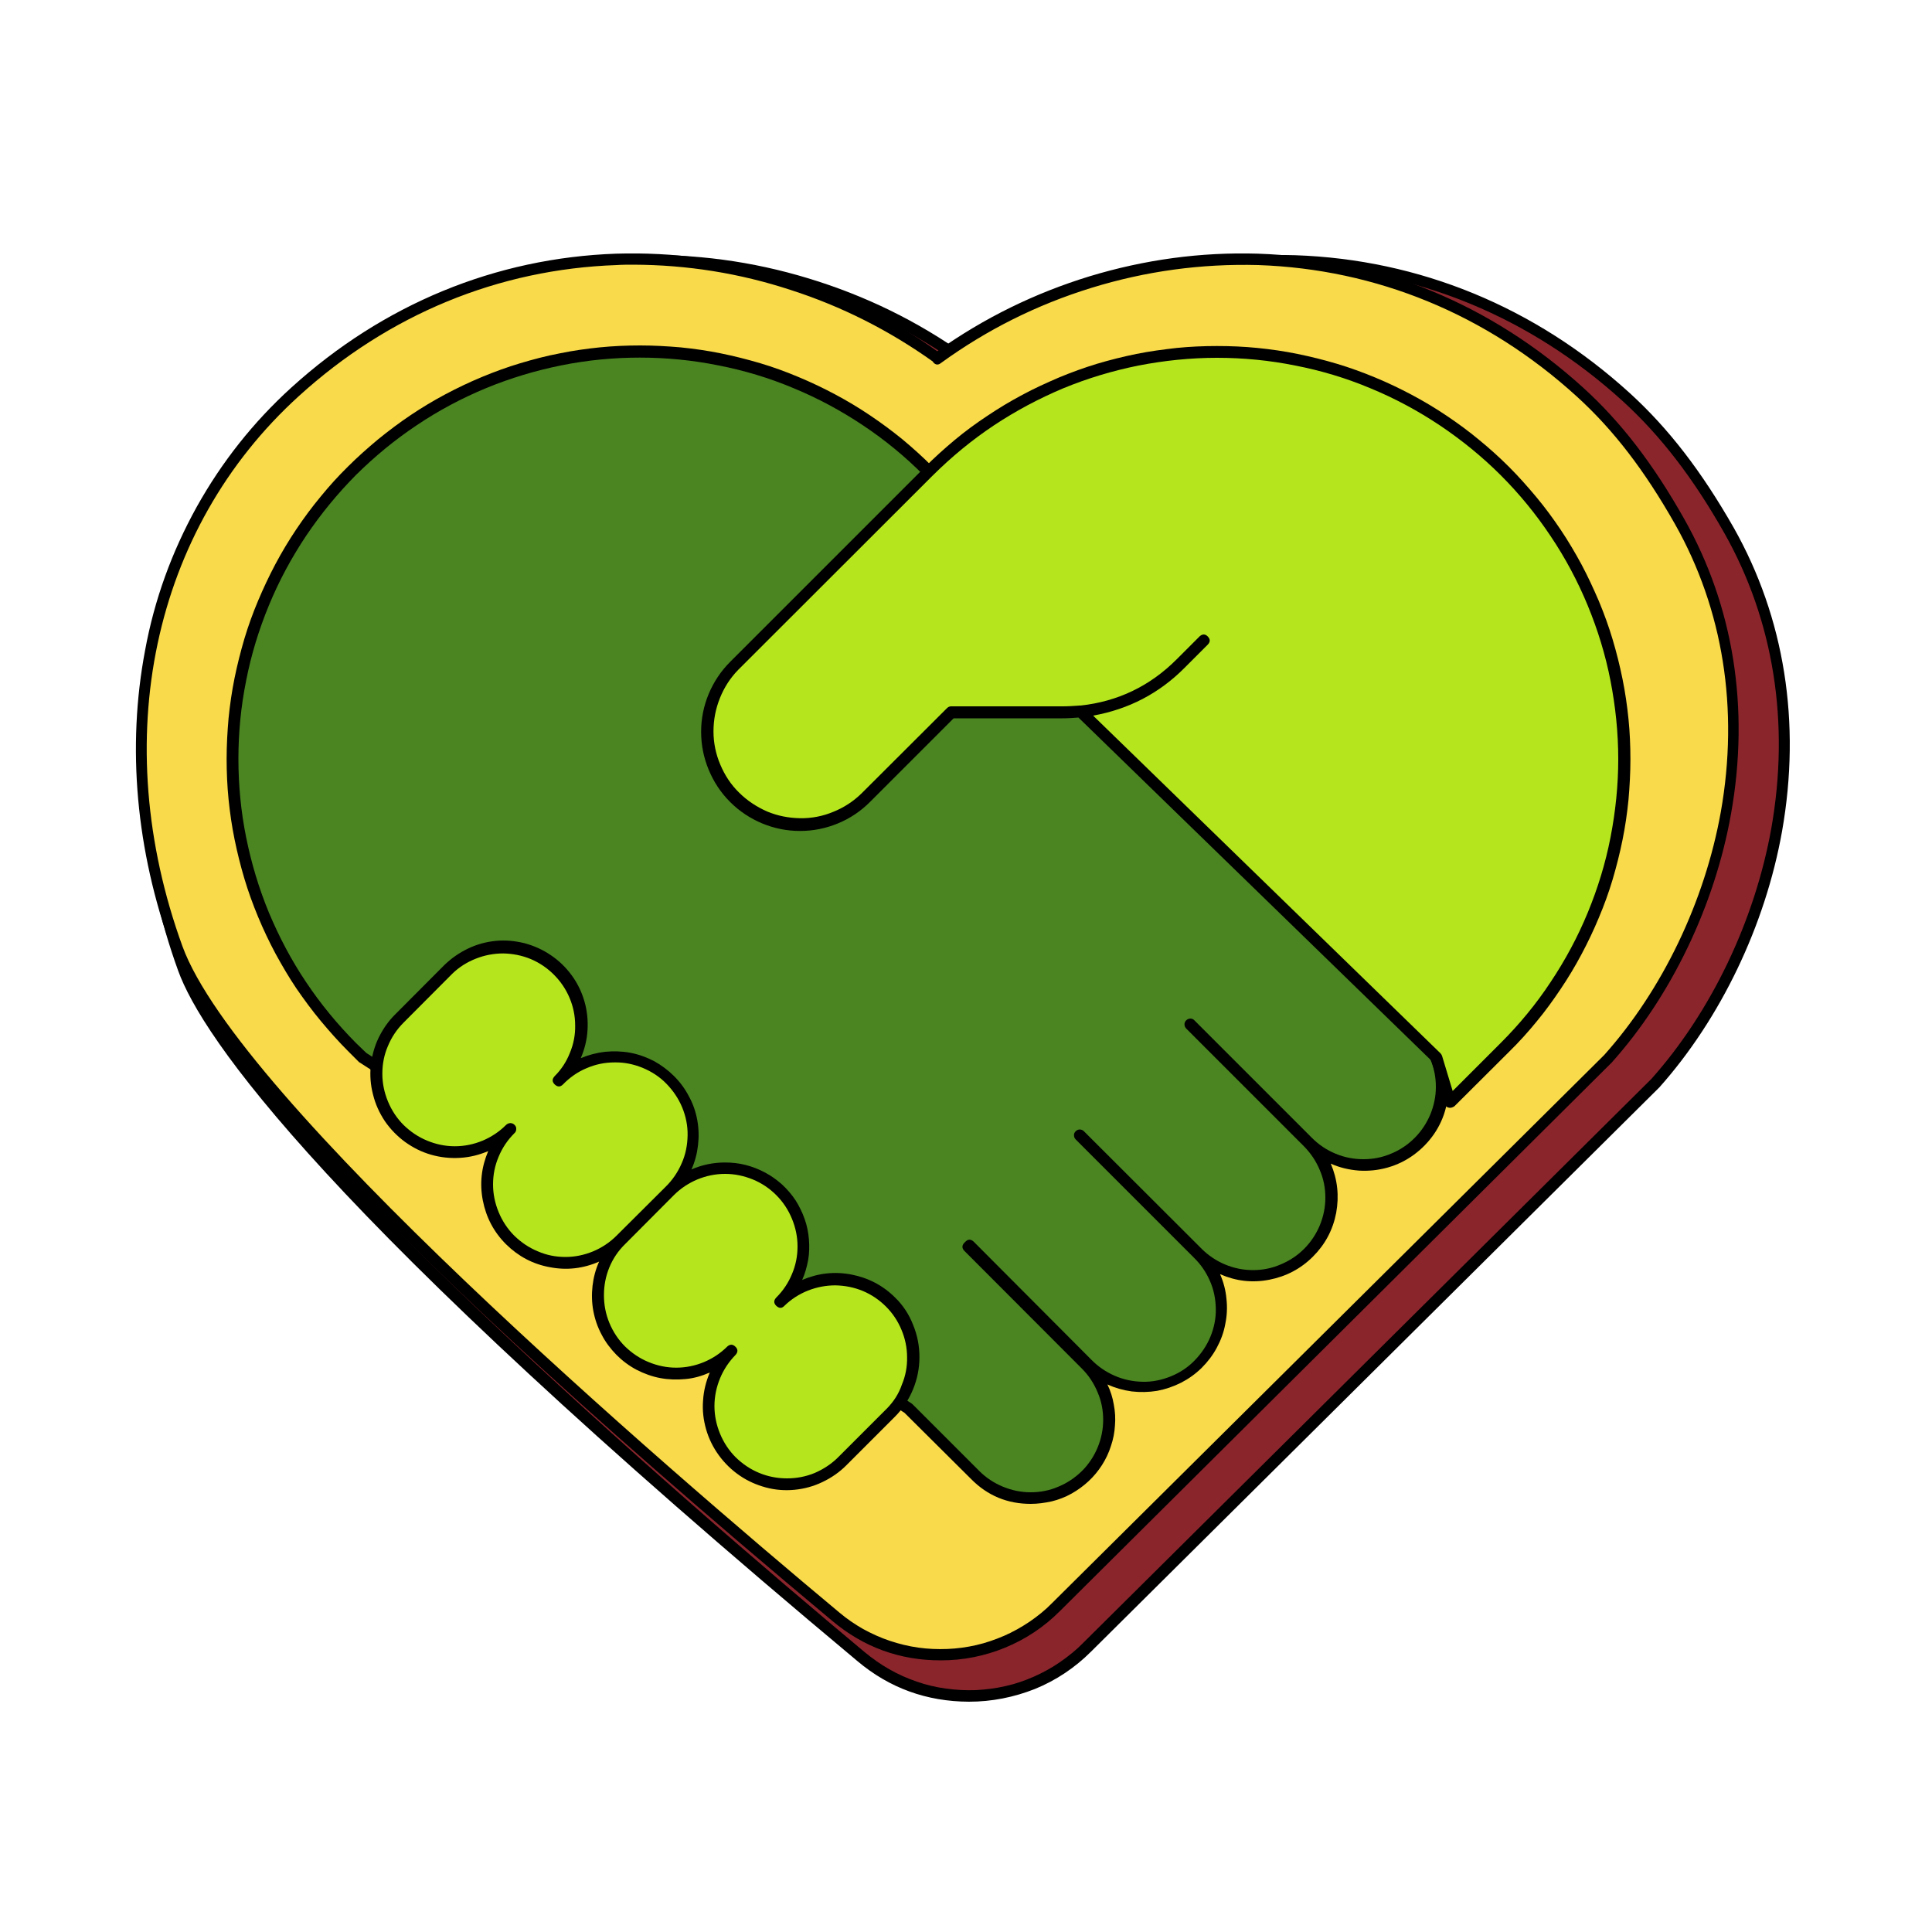 <?xml version="1.0" encoding="utf-8"?>
<!-- Generator: Adobe Illustrator 24.3.0, SVG Export Plug-In . SVG Version: 6.00 Build 0)  -->
<svg version="1.1" id="Layer_1" xmlns="http://www.w3.org/2000/svg" xmlns:xlink="http://www.w3.org/1999/xlink" x="0px" y="0px"
	 viewBox="0 0 100 100" style="enable-background:new 0 0 100 100;" xml:space="preserve">
<style type="text/css">
	.st0{fill:#8A252C;}
	.st1{clip-path:url(#SVGID_2_);}
	.st2{fill:#E397C1;}
	.st3{fill:#435BD8;}
	.st4{clip-path:url(#SVGID_4_);}
	.st5{fill:#F9DA4A;}
	.st6{clip-path:url(#SVGID_6_);}
	.st7{fill:#4B8522;}
	.st8{fill:#B5E61D;}
</style>
<path class="st0" d="M56.29,85.24c-0.38,0.38-0.8,0.72-1.24,1.02c-0.45,0.3-0.92,0.56-1.41,0.78c-0.49,0.22-1,0.39-1.53,0.51
	c-0.53,0.12-1.06,0.2-1.59,0.22c-0.54,0.02-1.07-0.01-1.6-0.08c-0.53-0.08-1.05-0.2-1.56-0.38c-0.51-0.17-1-0.39-1.47-0.65
	c-0.47-0.27-0.91-0.57-1.32-0.92C33.62,76.61,12.41,58.15,9.5,50.13c-3.72-10.26-2.14-21.95,6.29-29.6
	c10.09-9.17,24.12-9.03,34.18-1.8l-0.01,0.02c10.06-7.25,24.11-7.4,34.21,1.78c2.26,2.05,3.93,4.44,5.32,6.91
	c5.62,9.93,2.23,21.85-3.81,28.6L56.29,85.24z"/>
<g>
	<defs>
		<rect id="SVGID_1_" x="6.99" y="12" width="86.67" height="76.76"/>
	</defs>
	<clipPath id="SVGID_2_">
		<use xlink:href="#SVGID_1_"  style="overflow:visible;"/>
	</clipPath>
	<g class="st1">
		<path d="M50.15,88.08c-2.18-0.01-4.11-0.7-5.78-2.11C16.68,62.84,10.45,53.65,9.22,50.24C7.31,44.96,6.81,39.45,7.8,34.3
			c0.5-2.69,1.42-5.23,2.75-7.62c1.33-2.4,3.02-4.51,5.04-6.35c4.89-4.45,10.86-6.91,17.29-7.12c3.06-0.09,6.05,0.31,8.97,1.2
			c2.93,0.89,5.64,2.21,8.12,3.98c2.49-1.77,5.19-3.1,8.11-3.98s5.91-1.29,8.96-1.2c6.43,0.22,12.42,2.68,17.31,7.13
			c2.01,1.83,3.72,4.05,5.39,6.98c2.63,4.66,3.49,10.08,2.5,15.7c-0.87,4.89-3.19,9.71-6.35,13.26l-0.01,0.01l-29.4,29.19
			c-0.84,0.84-1.81,1.49-2.91,1.94C52.48,87.85,51.34,88.08,50.15,88.08z M33.79,13.77c-0.3,0-0.59,0-0.89,0.02
			c-6.29,0.21-12.14,2.63-16.92,6.97C8.18,27.84,5.8,39.06,9.78,50.03c2.95,8.12,25.44,27.52,34.97,35.48
			c0.4,0.33,0.82,0.63,1.28,0.89c0.45,0.26,0.93,0.47,1.42,0.64c0.49,0.17,0.99,0.29,1.51,0.36c0.52,0.07,1.03,0.1,1.55,0.08
			c0.52-0.03,1.03-0.09,1.54-0.21c0.51-0.11,0.99-0.28,1.47-0.49c0.47-0.21,0.93-0.46,1.36-0.76c0.43-0.3,0.83-0.62,1.19-0.99
			l29.4-29.18c3.09-3.46,5.35-8.18,6.21-12.96c0.97-5.47,0.13-10.77-2.43-15.3c-1.63-2.88-3.31-5.05-5.27-6.84
			c-4.79-4.35-10.64-6.76-16.93-6.97c-3.03-0.08-5.99,0.32-8.89,1.21c-2.9,0.89-5.57,2.23-8.03,4.01c-0.14,0.1-0.26,0.09-0.38-0.03
			c-0.02-0.02-0.03-0.04-0.04-0.06c-2.32-1.66-4.84-2.93-7.56-3.81C39.44,14.22,36.65,13.78,33.79,13.77z"/>
	</g>
</g>
<path class="st2" d="M80.18,24.76c-0.5-0.51-1.03-0.98-1.57-1.43c-0.55-0.45-1.12-0.87-1.71-1.27c-0.59-0.4-1.2-0.76-1.82-1.09
	c-0.62-0.33-1.27-0.64-1.92-0.91c-0.66-0.27-1.33-0.51-2.01-0.71c-0.68-0.21-1.37-0.38-2.06-0.52c-0.7-0.14-1.4-0.24-2.11-0.31
	c-0.7-0.07-1.41-0.1-2.12-0.1c-0.71,0-1.42,0.03-2.12,0.1c-0.7,0.07-1.41,0.17-2.1,0.31c-0.7,0.14-1.39,0.31-2.06,0.52
	c-0.68,0.2-1.35,0.44-2.01,0.71c-0.66,0.28-1.3,0.58-1.92,0.91c-0.62,0.33-1.23,0.7-1.83,1.09c-0.59,0.4-1.16,0.82-1.71,1.27
	c-0.55,0.45-1.07,0.93-1.58,1.43l-0.01,0.01l-0.03-0.03c-0.51-0.5-1.03-0.97-1.58-1.42c-0.55-0.45-1.12-0.86-1.71-1.26
	c-0.59-0.39-1.2-0.75-1.82-1.08c-0.62-0.33-1.27-0.63-1.92-0.9c-0.65-0.27-1.32-0.51-1.99-0.71c-0.68-0.2-1.36-0.37-2.06-0.51
	c-0.69-0.14-1.39-0.24-2.1-0.31c-0.7-0.07-1.41-0.1-2.11-0.09c-0.71,0-1.42,0.04-2.12,0.11c-0.7,0.07-1.4,0.17-2.1,0.31
	c-0.69,0.14-1.38,0.31-2.05,0.52c-0.68,0.21-1.34,0.45-2,0.72c-0.65,0.27-1.29,0.57-1.91,0.91c-0.63,0.33-1.23,0.7-1.82,1.09
	c-0.59,0.39-1.16,0.81-1.7,1.27c-0.55,0.45-1.07,0.92-1.57,1.42s-0.97,1.03-1.42,1.57c-0.45,0.55-0.88,1.11-1.27,1.7
	c-0.4,0.59-0.76,1.19-1.09,1.82c-0.33,0.62-0.64,1.26-0.91,1.92c-0.27,0.65-0.51,1.32-0.72,1.99c-0.21,0.68-0.38,1.36-0.52,2.05
	c-0.14,0.7-0.24,1.4-0.31,2.1c-0.07,0.7-0.11,1.41-0.11,2.12c-0.01,0.71,0.03,1.41,0.1,2.11c0.06,0.71,0.17,1.41,0.3,2.1
	c0.14,0.7,0.31,1.38,0.51,2.06c0.2,0.68,0.44,1.34,0.71,2c0.27,0.65,0.57,1.29,0.9,1.92c0.33,0.62,0.69,1.23,1.08,1.83
	c0.39,0.59,0.81,1.16,1.26,1.71c0.45,0.55,0.92,1.07,1.42,1.58l0.57,0.57l0.76,0.49c-0.07,0.77,0.07,1.51,0.41,2.2
	c0.34,0.7,0.84,1.26,1.49,1.68c0.66,0.42,1.37,0.64,2.15,0.66c0.78,0.02,1.5-0.16,2.17-0.55l0.25,0.17
	c-0.26,0.44-0.43,0.91-0.52,1.41c-0.09,0.5-0.08,1,0.01,1.5c0.09,0.49,0.28,0.96,0.54,1.4c0.27,0.43,0.6,0.81,1,1.12
	c0.4,0.31,0.84,0.54,1.33,0.69c0.48,0.15,0.98,0.21,1.49,0.18c0.51-0.04,0.99-0.16,1.45-0.36s0.87-0.49,1.23-0.85l0.53-0.53
	l-0.53,0.53c-0.39,0.39-0.69,0.84-0.9,1.35c-0.21,0.51-0.32,1.04-0.32,1.59c0,0.55,0.1,1.08,0.32,1.6c0.21,0.51,0.51,0.96,0.9,1.35
	s0.84,0.69,1.35,0.91c0.51,0.21,1.04,0.32,1.59,0.32s1.08-0.1,1.59-0.32c0.51-0.21,0.96-0.51,1.35-0.9c-0.43,0.38-0.76,0.83-1,1.35
	c-0.24,0.52-0.37,1.07-0.39,1.64s0.08,1.12,0.3,1.66s0.52,1,0.93,1.4c0.4,0.41,0.87,0.71,1.4,0.93c0.53,0.21,1.08,0.31,1.66,0.29
	s1.12-0.14,1.64-0.38c0.52-0.24,0.97-0.58,1.35-1l2.6-2.6c0.16-0.16,0.31-0.34,0.44-0.53l0.48,0.31L52,78.21
	c0.39,0.39,0.84,0.69,1.35,0.9c0.51,0.21,1.04,0.32,1.59,0.32c0.55,0,1.08-0.1,1.59-0.32c0.51-0.21,0.96-0.51,1.35-0.9
	s0.69-0.84,0.9-1.35c0.21-0.51,0.32-1.04,0.32-1.59c0-0.55-0.1-1.08-0.32-1.59c-0.21-0.51-0.51-0.96-0.9-1.35l-6.27-6.27L51.68,66
	l6.27,6.27c0.39,0.39,0.84,0.69,1.35,0.91c0.51,0.21,1.04,0.32,1.59,0.32c0.55,0,1.08-0.11,1.59-0.32c0.51-0.21,0.96-0.52,1.35-0.91
	s0.69-0.84,0.9-1.35c0.21-0.51,0.32-1.05,0.32-1.6s-0.1-1.08-0.32-1.59c-0.21-0.51-0.51-0.96-0.9-1.35l-6.27-6.27l6.27,6.27
	c0.4,0.36,0.84,0.63,1.35,0.82c0.5,0.18,1.02,0.27,1.55,0.26c0.53-0.02,1.05-0.13,1.54-0.34c0.49-0.21,0.93-0.51,1.3-0.89
	c0.38-0.38,0.67-0.81,0.88-1.31c0.21-0.49,0.32-1,0.33-1.54c0.02-0.54-0.07-1.05-0.26-1.55c-0.19-0.5-0.46-0.95-0.82-1.34
	c0.32,0.32,0.68,0.58,1.08,0.78c0.4,0.2,0.83,0.33,1.27,0.4c0.45,0.06,0.89,0.06,1.33-0.03c0.44-0.08,0.86-0.23,1.26-0.44
	c0.4-0.21,0.74-0.49,1.05-0.82s0.55-0.7,0.74-1.11c0.19-0.41,0.3-0.84,0.35-1.29c0.05-0.44,0.02-0.89-0.07-1.33l0.52,1.7l2.92-2.92
	c0.51-0.51,0.98-1.03,1.43-1.58c0.45-0.55,0.87-1.12,1.27-1.71c0.4-0.59,0.76-1.2,1.09-1.82c0.34-0.63,0.64-1.27,0.91-1.93
	s0.51-1.32,0.72-2c0.2-0.68,0.38-1.37,0.52-2.07c0.14-0.69,0.24-1.4,0.31-2.1c0.07-0.71,0.1-1.42,0.1-2.12s-0.03-1.42-0.1-2.12
	c-0.07-0.71-0.17-1.41-0.31-2.1c-0.14-0.7-0.31-1.39-0.52-2.07c-0.2-0.68-0.44-1.34-0.71-2c-0.27-0.66-0.58-1.3-0.91-1.93
	c-0.33-0.62-0.7-1.23-1.09-1.82c-0.4-0.59-0.82-1.16-1.27-1.71C81.16,25.78,80.68,25.26,80.18,24.76z"/>
<path d="M54.94,79.74c-1.23,0-2.29-0.44-3.17-1.31l-3.54-3.53L19.2,56.24c-0.02-0.01-0.03-0.03-0.05-0.04l-0.57-0.57
	c-0.51-0.51-0.99-1.04-1.45-1.6c-0.45-0.56-0.89-1.14-1.28-1.73c-0.4-0.6-0.77-1.21-1.11-1.85c-0.34-0.64-0.65-1.29-0.92-1.95
	c-0.28-0.67-0.52-1.34-0.72-2.03c-0.21-0.69-0.39-1.39-0.53-2.09c-0.14-0.71-0.24-1.42-0.32-2.14c-0.07-0.72-0.1-1.44-0.1-2.16
	c0-0.72,0.04-1.44,0.1-2.16c0.07-0.72,0.18-1.43,0.32-2.14c0.14-0.71,0.31-1.41,0.53-2.09c0.21-0.69,0.45-1.37,0.72-2.04
	c0.28-0.66,0.58-1.31,0.92-1.95c0.34-0.64,0.71-1.26,1.11-1.85c0.4-0.6,0.83-1.18,1.28-1.73c0.46-0.56,0.94-1.09,1.45-1.6
	c0.51-0.51,1.04-0.99,1.6-1.45c0.56-0.46,1.14-0.89,1.73-1.29c0.6-0.4,1.21-0.77,1.85-1.11c0.64-0.34,1.29-0.65,1.95-0.92
	c0.67-0.28,1.34-0.52,2.03-0.73c0.69-0.21,1.39-0.39,2.09-0.53c0.71-0.14,1.42-0.24,2.14-0.32c0.72-0.07,1.44-0.1,2.16-0.1
	c0.72,0,1.44,0.04,2.16,0.1c0.72,0.07,1.43,0.18,2.14,0.32c0.71,0.14,1.41,0.32,2.09,0.53c0.69,0.21,1.37,0.45,2.04,0.73
	c0.66,0.27,1.31,0.58,1.95,0.92c0.64,0.34,1.26,0.71,1.85,1.11c0.6,0.4,1.18,0.83,1.73,1.29c0.56,0.45,1.09,0.94,1.6,1.45l0.05,0.06
	c0.02,0.01,0.03,0.02,0.04,0.04l9.11,12.8l16.95,16.95c0.37,0.37,0.67,0.79,0.89,1.26c0.22,0.47,0.36,0.97,0.41,1.49
	c0.05,0.52,0.01,1.04-0.12,1.54c-0.13,0.51-0.34,0.97-0.64,1.41c-0.3,0.43-0.65,0.8-1.08,1.11c-0.42,0.31-0.89,0.53-1.39,0.68
	c-0.51,0.15-1.02,0.2-1.54,0.17c-0.52-0.03-1.02-0.16-1.5-0.36c0.18,0.41,0.29,0.84,0.34,1.29c0.05,0.45,0.03,0.89-0.06,1.33
	c-0.08,0.44-0.23,0.86-0.44,1.26c-0.21,0.4-0.47,0.75-0.79,1.07c-0.32,0.32-0.68,0.58-1.07,0.79c-0.4,0.21-0.81,0.35-1.26,0.44
	c-0.44,0.08-0.89,0.1-1.33,0.05c-0.44-0.05-0.88-0.17-1.29-0.34c0.18,0.42,0.3,0.85,0.34,1.3c0.05,0.45,0.03,0.9-0.06,1.34
	c-0.08,0.45-0.24,0.87-0.45,1.27c-0.22,0.4-0.48,0.76-0.81,1.07c-0.32,0.32-0.69,0.58-1.09,0.79c-0.4,0.21-0.83,0.35-1.28,0.43
	c-0.45,0.07-0.9,0.08-1.35,0.03c-0.45-0.06-0.88-0.19-1.29-0.38c0.16,0.34,0.27,0.69,0.34,1.06c0.07,0.37,0.09,0.74,0.07,1.12
	c-0.03,0.38-0.1,0.74-0.21,1.1c-0.12,0.36-0.28,0.69-0.48,1.01c-0.2,0.32-0.44,0.6-0.72,0.86c-0.28,0.26-0.58,0.48-0.91,0.66
	c-0.33,0.18-0.68,0.32-1.04,0.41C55.69,79.69,55.32,79.74,54.94,79.74L54.94,79.74z M19.57,55.73L48.6,74.39
	c0.02,0.01,0.03,0.03,0.05,0.04l3.56,3.56c0.36,0.36,0.78,0.64,1.25,0.84c0.47,0.19,0.96,0.29,1.47,0.29c0.52,0,1.01-0.1,1.48-0.29
	c0.47-0.2,0.89-0.48,1.25-0.84c0.36-0.36,0.64-0.78,0.84-1.25c0.19-0.47,0.29-0.97,0.29-1.48c0-0.51-0.1-1-0.29-1.47
	c-0.2-0.47-0.47-0.89-0.84-1.26l-6.26-6.26c-0.15-0.15-0.15-0.3,0-0.44l0.05-0.05c0.15-0.15,0.29-0.15,0.44,0l6.26,6.27
	c0.36,0.37,0.78,0.66,1.25,0.86c0.47,0.2,0.97,0.31,1.49,0.31c0.52,0.01,1.02-0.09,1.49-0.29c0.48-0.2,0.9-0.48,1.27-0.84
	c0.37-0.36,0.65-0.79,0.84-1.27c0.2-0.48,0.29-0.98,0.29-1.49c-0.01-0.52-0.11-1.02-0.31-1.49s-0.49-0.89-0.86-1.25l-6.27-6.27
	c-0.07-0.06-0.1-0.13-0.1-0.22c-0.01-0.09,0.03-0.17,0.09-0.23s0.14-0.09,0.23-0.09c0.09,0,0.17,0.04,0.22,0.1l6.27,6.26
	c0.36,0.36,0.78,0.64,1.25,0.83c0.47,0.2,0.97,0.3,1.48,0.3s1.01-0.1,1.47-0.3c0.47-0.19,0.89-0.47,1.26-0.83
	c0.36-0.36,0.64-0.78,0.83-1.25c0.2-0.47,0.3-0.97,0.3-1.48s-0.1-1.01-0.3-1.47c-0.19-0.47-0.47-0.89-0.83-1.26l-6.27-6.27
	c-0.06-0.06-0.1-0.14-0.1-0.22c0-0.09,0.03-0.17,0.09-0.23s0.14-0.09,0.23-0.09c0.09,0,0.16,0.04,0.22,0.1l6.27,6.27
	c0.36,0.36,0.78,0.64,1.25,0.83c0.47,0.2,0.97,0.29,1.48,0.29c0.51,0,1-0.1,1.47-0.29c0.47-0.2,0.89-0.47,1.25-0.84
	c0.36-0.36,0.64-0.78,0.83-1.25c0.2-0.47,0.3-0.96,0.3-1.47c0-0.51-0.1-1.01-0.29-1.47c-0.2-0.47-0.47-0.89-0.84-1.25L58.43,37.82
	c-0.01-0.02-0.02-0.03-0.03-0.04l-9.12-12.8l-0.03-0.03c-0.49-0.49-1.02-0.96-1.56-1.41c-0.54-0.45-1.1-0.86-1.68-1.25
	c-0.58-0.39-1.18-0.75-1.8-1.08c-0.62-0.33-1.25-0.63-1.9-0.9c-0.65-0.27-1.31-0.51-1.98-0.71c-0.67-0.2-1.34-0.38-2.03-0.51
	c-0.69-0.14-1.38-0.24-2.08-0.31c-0.69-0.07-1.39-0.1-2.09-0.1c-0.7,0-1.4,0.04-2.09,0.1c-0.7,0.07-1.39,0.17-2.07,0.31
	c-0.69,0.14-1.37,0.31-2.04,0.51c-0.67,0.2-1.33,0.44-1.97,0.7c-0.65,0.27-1.28,0.57-1.9,0.9c-0.62,0.33-1.22,0.69-1.8,1.08
	c-0.58,0.39-1.14,0.8-1.68,1.25c-0.54,0.44-1.06,0.91-1.56,1.41c-0.49,0.49-0.96,1.01-1.41,1.55c-0.44,0.54-0.86,1.1-1.25,1.69
	c-0.39,0.58-0.75,1.18-1.08,1.8c-0.33,0.62-0.63,1.25-0.9,1.9c-0.27,0.65-0.51,1.31-0.71,1.97c-0.2,0.67-0.38,1.35-0.51,2.04
	s-0.24,1.38-0.31,2.07c-0.07,0.7-0.1,1.4-0.1,2.1c0,0.7,0.04,1.4,0.1,2.09c0.07,0.7,0.17,1.39,0.31,2.07s0.31,1.36,0.51,2.04
	c0.2,0.67,0.44,1.33,0.71,1.97c0.27,0.65,0.56,1.28,0.9,1.9c0.33,0.62,0.69,1.22,1.08,1.8c0.39,0.58,0.8,1.14,1.25,1.68
	c0.44,0.54,0.91,1.06,1.41,1.56L19.57,55.73z"/>
<path class="st3" d="M64.15,33.77L62.92,35c-0.83,0.83-1.8,1.48-2.89,1.93c-1.09,0.45-2.22,0.68-3.4,0.68h-5.93l-4.54,4.54
	c-0.46,0.46-1,0.82-1.61,1.07c-0.61,0.26-1.24,0.38-1.9,0.38c-0.66,0-1.29-0.12-1.9-0.38c-0.61-0.25-1.15-0.61-1.61-1.07
	c-0.46-0.46-0.82-1-1.07-1.61c-0.26-0.61-0.38-1.24-0.38-1.9s0.12-1.29,0.38-1.9c0.25-0.6,0.61-1.14,1.07-1.61l10.36-10.36
	c0.51-0.51,1.03-0.98,1.58-1.43c0.55-0.45,1.12-0.87,1.71-1.27c0.59-0.4,1.2-0.76,1.83-1.09c0.62-0.33,1.27-0.64,1.92-0.91
	c0.66-0.27,1.32-0.51,2.01-0.71c0.68-0.21,1.36-0.38,2.06-0.52c0.7-0.14,1.4-0.24,2.1-0.31c0.71-0.07,1.42-0.1,2.12-0.1
	c0.71,0,1.42,0.03,2.12,0.1c0.71,0.07,1.41,0.17,2.11,0.31c0.69,0.14,1.38,0.31,2.06,0.52c0.68,0.2,1.35,0.44,2.01,0.71
	c0.66,0.28,1.3,0.58,1.92,0.91c0.62,0.33,1.23,0.7,1.82,1.09c0.59,0.4,1.16,0.82,1.71,1.27c0.55,0.45,1.07,0.93,1.57,1.43
	c0.51,0.5,0.98,1.03,1.43,1.58c0.45,0.55,0.87,1.11,1.27,1.71c0.4,0.59,0.76,1.2,1.09,1.82c0.34,0.62,0.64,1.27,0.91,1.93
	c0.27,0.66,0.51,1.32,0.72,2c0.2,0.68,0.38,1.37,0.52,2.07c0.14,0.69,0.24,1.4,0.31,2.1c0.07,0.7,0.1,1.41,0.1,2.12
	c0,0.71-0.04,1.42-0.1,2.12c-0.07,0.71-0.17,1.41-0.31,2.1s-0.31,1.39-0.52,2.06c-0.21,0.68-0.45,1.35-0.72,2.01
	c-0.27,0.66-0.57,1.3-0.91,1.93c-0.33,0.62-0.7,1.23-1.09,1.82c-0.4,0.59-0.82,1.16-1.27,1.71c-0.45,0.55-0.93,1.07-1.43,1.58
	l-2.92,2.92l-0.71-2.36L57.59,37.55 M47.51,68.98c-0.39-0.39-0.84-0.69-1.35-0.9c-0.51-0.21-1.04-0.32-1.59-0.32
	c-0.56,0-1.09,0.11-1.6,0.32c-0.51,0.21-0.96,0.51-1.35,0.9c0.38-0.39,0.67-0.84,0.88-1.35c0.2-0.51,0.3-1.04,0.3-1.58
	c-0.01-0.55-0.11-1.07-0.32-1.58c-0.21-0.5-0.51-0.95-0.9-1.33c-0.39-0.39-0.83-0.69-1.34-0.9c-0.51-0.21-1.03-0.32-1.58-0.32
	c-0.55-0.01-1.07,0.09-1.58,0.3c-0.51,0.2-0.96,0.49-1.35,0.88l-2.59,2.59c-0.39,0.39-0.69,0.84-0.91,1.35
	c-0.21,0.51-0.32,1.05-0.32,1.6c0,0.55,0.11,1.08,0.32,1.59c0.21,0.51,0.51,0.96,0.9,1.35c0.39,0.39,0.84,0.69,1.35,0.9
	c0.51,0.21,1.04,0.32,1.59,0.32c0.55,0,1.08-0.1,1.59-0.32c0.51-0.21,0.96-0.51,1.35-0.9c-0.41,0.39-0.73,0.84-0.96,1.35
	c-0.22,0.52-0.34,1.06-0.35,1.62c-0.01,0.56,0.09,1.1,0.31,1.63c0.21,0.52,0.52,0.98,0.91,1.38c0.4,0.4,0.86,0.7,1.39,0.92
	c0.52,0.21,1.06,0.31,1.63,0.3c0.56-0.01,1.1-0.12,1.61-0.35c0.52-0.22,0.97-0.55,1.35-0.95l2.6-2.6c0.39-0.39,0.69-0.84,0.9-1.35
	c0.21-0.51,0.32-1.04,0.32-1.59c0-0.56-0.1-1.09-0.32-1.6C48.2,69.82,47.9,69.38,47.51,68.98z M35.72,63.09
	c0.39-0.39,0.69-0.84,0.91-1.35c0.21-0.51,0.32-1.04,0.32-1.59c0-0.55-0.1-1.08-0.32-1.6c-0.21-0.51-0.52-0.96-0.91-1.35
	s-0.84-0.69-1.35-0.91c-0.52-0.21-1.05-0.32-1.6-0.32c-0.55,0-1.08,0.11-1.59,0.32c-0.51,0.21-0.96,0.52-1.35,0.91
	c0.39-0.39,0.69-0.84,0.91-1.35c0.21-0.51,0.31-1.04,0.31-1.59c0-0.55-0.1-1.08-0.31-1.59c-0.21-0.51-0.52-0.96-0.91-1.35
	s-0.84-0.69-1.35-0.9c-0.51-0.21-1.04-0.32-1.59-0.32c-0.55,0-1.08,0.1-1.59,0.32c-0.51,0.21-0.96,0.51-1.35,0.9l-2.59,2.6
	c-0.38,0.39-0.67,0.84-0.88,1.35c-0.2,0.51-0.3,1.04-0.3,1.58c0.01,0.55,0.11,1.07,0.32,1.57c0.21,0.51,0.51,0.95,0.9,1.34
	c0.39,0.39,0.83,0.69,1.34,0.9c0.51,0.21,1.03,0.32,1.58,0.33c0.55,0,1.07-0.1,1.58-0.3c0.51-0.2,0.96-0.49,1.35-0.88
	c-0.38,0.4-0.67,0.84-0.88,1.35c-0.2,0.51-0.3,1.04-0.3,1.58c0,0.55,0.11,1.07,0.32,1.57c0.21,0.51,0.51,0.95,0.9,1.34
	c0.39,0.39,0.83,0.69,1.34,0.9c0.51,0.21,1.03,0.32,1.58,0.32c0.55,0.01,1.07-0.09,1.58-0.3c0.51-0.2,0.96-0.49,1.35-0.88
	L35.72,63.09z"/>
<path d="M47.73,68.77c-0.32-0.32-0.67-0.58-1.07-0.8c-0.4-0.21-0.82-0.35-1.26-0.44c-0.44-0.08-0.89-0.1-1.33-0.05
	c-0.45,0.05-0.88,0.16-1.29,0.34c0.15-0.34,0.26-0.7,0.31-1.06c0.06-0.36,0.08-0.73,0.04-1.1c-0.03-0.37-0.1-0.73-0.23-1.08
	c-0.12-0.35-0.28-0.68-0.48-0.99c-0.2-0.31-0.44-0.59-0.72-0.84c-0.27-0.25-0.57-0.46-0.9-0.64c-0.33-0.18-0.67-0.31-1.03-0.4
	c-0.36-0.09-0.72-0.14-1.1-0.14c-0.62,0-1.22,0.12-1.79,0.38c0.18-0.41,0.3-0.84,0.35-1.29c0.05-0.45,0.04-0.9-0.04-1.34
	c-0.08-0.44-0.23-0.86-0.44-1.26c-0.21-0.4-0.47-0.76-0.79-1.08c-0.32-0.32-0.67-0.58-1.07-0.8c-0.4-0.21-0.82-0.35-1.26-0.44
	c-0.44-0.08-0.89-0.1-1.33-0.05c-0.45,0.05-0.88,0.16-1.29,0.34c0.21-0.48,0.33-0.98,0.36-1.5c0.03-0.52-0.03-1.03-0.17-1.53
	c-0.15-0.5-0.37-0.96-0.68-1.39s-0.68-0.78-1.1-1.07c-0.43-0.29-0.9-0.51-1.41-0.64c-0.51-0.13-1.02-0.17-1.54-0.12
	c-0.52,0.05-1.02,0.18-1.49,0.41c-0.47,0.22-0.89,0.52-1.26,0.89l-2.59,2.6c-0.38,0.36-0.67,0.79-0.9,1.26
	c-0.22,0.47-0.36,0.97-0.41,1.49c-0.05,0.52-0.02,1.04,0.11,1.54c0.13,0.51,0.34,0.98,0.64,1.41c0.3,0.43,0.66,0.8,1.08,1.11
	c0.43,0.31,0.89,0.53,1.39,0.68c0.51,0.15,1.02,0.2,1.54,0.16c0.52-0.04,1.02-0.16,1.5-0.37c-0.18,0.42-0.29,0.84-0.34,1.29
	c-0.05,0.45-0.03,0.89,0.05,1.33c0.08,0.44,0.23,0.86,0.44,1.26c0.21,0.4,0.47,0.76,0.8,1.07c0.32,0.32,0.68,0.58,1.07,0.79
	c0.4,0.21,0.82,0.35,1.26,0.44c0.44,0.08,0.89,0.1,1.34,0.05c0.45-0.05,0.88-0.17,1.29-0.35c-0.18,0.41-0.3,0.84-0.35,1.29
	c-0.05,0.44-0.04,0.89,0.05,1.33c0.08,0.44,0.23,0.86,0.44,1.26c0.21,0.4,0.47,0.76,0.79,1.08c0.32,0.32,0.68,0.58,1.07,0.8
	c0.4,0.21,0.82,0.36,1.26,0.44c0.44,0.08,0.89,0.1,1.34,0.05c0.45-0.05,0.88-0.17,1.29-0.35c-0.21,0.48-0.33,0.98-0.36,1.5
	c-0.03,0.52,0.03,1.03,0.17,1.53c0.15,0.5,0.38,0.96,0.68,1.38c0.31,0.42,0.68,0.78,1.1,1.07c0.43,0.3,0.9,0.51,1.41,0.64
	C41.36,79,41.88,79.04,42.4,79c0.52-0.05,1.01-0.18,1.48-0.41c0.47-0.22,0.89-0.52,1.26-0.89l2.59-2.59
	c0.42-0.42,0.74-0.91,0.97-1.46c0.23-0.55,0.34-1.12,0.34-1.71c0-0.6-0.11-1.17-0.34-1.72C48.48,69.67,48.15,69.18,47.73,68.77z
	 M27.45,65.46c-0.36-0.36-0.64-0.78-0.83-1.25c-0.19-0.47-0.29-0.97-0.29-1.48c0-0.51,0.1-1.01,0.29-1.47
	c0.2-0.47,0.47-0.89,0.83-1.26c0.07-0.06,0.1-0.13,0.11-0.22c0-0.09-0.03-0.17-0.09-0.23s-0.14-0.09-0.23-0.09
	c-0.09,0-0.17,0.04-0.22,0.1c-0.36,0.36-0.78,0.64-1.25,0.84c-0.47,0.19-0.96,0.29-1.48,0.29c-0.51,0-1-0.1-1.47-0.29
	c-0.47-0.2-0.89-0.47-1.25-0.84c-0.36-0.36-0.64-0.78-0.84-1.25c-0.19-0.47-0.29-0.96-0.29-1.47c0-0.52,0.09-1.01,0.29-1.48
	c0.2-0.47,0.47-0.89,0.84-1.25l2.59-2.59c0.36-0.35,0.78-0.62,1.25-0.81s0.96-0.28,1.46-0.28c0.51,0.01,0.99,0.1,1.45,0.3
	c0.47,0.19,0.88,0.47,1.24,0.83c0.35,0.36,0.63,0.77,0.83,1.23c0.19,0.47,0.3,0.95,0.3,1.46c0,0.51-0.09,0.99-0.28,1.46
	s-0.46,0.89-0.81,1.25c-0.15,0.15-0.15,0.29,0,0.44s0.29,0.15,0.44,0c0.36-0.37,0.78-0.66,1.25-0.86c0.47-0.2,0.97-0.31,1.49-0.31
	c0.52-0.01,1.02,0.09,1.49,0.29c0.48,0.2,0.9,0.48,1.27,0.84c0.37,0.36,0.65,0.79,0.84,1.27s0.29,0.98,0.29,1.49
	c-0.01,0.52-0.11,1.02-0.31,1.49c-0.2,0.48-0.49,0.9-0.86,1.26l-2.6,2.59c-0.36,0.36-0.78,0.64-1.25,0.83
	c-0.47,0.19-0.96,0.29-1.47,0.29c-0.51,0-1-0.1-1.47-0.29C28.23,66.1,27.82,65.82,27.45,65.46L27.45,65.46z M47.29,74.66l-2.59,2.59
	c-0.36,0.36-0.78,0.64-1.26,0.84c-0.47,0.19-0.96,0.29-1.47,0.29s-1.01-0.09-1.47-0.29c-0.47-0.2-0.89-0.47-1.26-0.84
	c-0.36-0.36-0.64-0.78-0.83-1.25c-0.2-0.47-0.3-0.96-0.3-1.47c0-0.51,0.1-1.01,0.3-1.48c0.19-0.47,0.47-0.89,0.83-1.25
	c0.13-0.15,0.12-0.29-0.01-0.43c-0.14-0.14-0.28-0.14-0.43-0.01c-0.36,0.36-0.78,0.64-1.26,0.83c-0.47,0.2-0.96,0.29-1.47,0.29
	c-0.51,0-1.01-0.1-1.47-0.29c-0.47-0.2-0.89-0.48-1.25-0.84c-0.36-0.36-0.64-0.78-0.84-1.25c-0.19-0.47-0.29-0.96-0.29-1.48
	c0-0.51,0.1-1,0.29-1.47c0.2-0.47,0.48-0.89,0.84-1.25l2.59-2.59c0.36-0.36,0.78-0.64,1.26-0.84c0.47-0.2,0.96-0.29,1.47-0.29
	s1.01,0.09,1.47,0.29c0.47,0.19,0.89,0.47,1.26,0.83c0.36,0.36,0.64,0.78,0.83,1.26c0.2,0.47,0.3,0.96,0.3,1.47s-0.1,1.01-0.3,1.47
	c-0.19,0.47-0.47,0.89-0.83,1.26c-0.15,0.15-0.15,0.29,0,0.44c0.15,0.15,0.29,0.15,0.44,0c0.36-0.35,0.78-0.62,1.25-0.81
	c0.47-0.19,0.95-0.28,1.46-0.27c0.51,0.01,0.99,0.1,1.46,0.3c0.47,0.2,0.88,0.47,1.23,0.83c0.36,0.35,0.64,0.77,0.83,1.23
	c0.19,0.47,0.29,0.95,0.3,1.46c0.01,0.51-0.09,0.99-0.28,1.46S47.65,74.29,47.29,74.66L47.29,74.66z"/>
<path d="M77.26,58.66c-0.16,0-0.26-0.08-0.3-0.22l-0.69-2.29L57.48,37.88c-0.28,0.03-0.56,0.04-0.84,0.04h-5.81l-4.45,4.45
	c-0.24,0.24-0.51,0.46-0.8,0.66c-0.29,0.19-0.59,0.35-0.91,0.49c-0.32,0.13-0.65,0.23-0.99,0.3c-0.34,0.07-0.68,0.1-1.03,0.1
	c-0.34,0-0.69-0.04-1.03-0.1c-0.34-0.07-0.67-0.17-0.99-0.3c-0.32-0.14-0.62-0.3-0.92-0.49c-0.29-0.19-0.55-0.41-0.8-0.66
	c-0.24-0.24-0.46-0.51-0.66-0.8c-0.19-0.29-0.35-0.59-0.49-0.92c-0.13-0.32-0.23-0.65-0.3-0.99c-0.07-0.34-0.1-0.68-0.1-1.03
	c0-0.35,0.04-0.69,0.1-1.03s0.17-0.67,0.3-0.99c0.14-0.32,0.3-0.62,0.49-0.91c0.19-0.29,0.41-0.55,0.66-0.8l10.36-10.36
	c0.51-0.51,1.05-0.99,1.6-1.45c0.55-0.45,1.13-0.89,1.73-1.29c0.6-0.4,1.22-0.77,1.85-1.11c0.64-0.34,1.29-0.65,1.95-0.92
	c0.66-0.28,1.34-0.52,2.03-0.73c0.69-0.21,1.39-0.38,2.09-0.52c0.71-0.14,1.42-0.25,2.14-0.32c0.72-0.07,1.44-0.1,2.16-0.1
	s1.44,0.03,2.16,0.1c0.72,0.07,1.43,0.18,2.14,0.32s1.41,0.31,2.09,0.52c0.69,0.21,1.36,0.45,2.03,0.73s1.32,0.58,1.95,0.92
	c0.64,0.34,1.25,0.71,1.85,1.11c0.6,0.4,1.18,0.83,1.73,1.29c0.56,0.46,1.09,0.94,1.6,1.45c0.51,0.51,0.99,1.04,1.45,1.6
	c0.46,0.56,0.89,1.14,1.29,1.73c0.4,0.6,0.77,1.21,1.11,1.85c0.34,0.64,0.65,1.29,0.92,1.95s0.52,1.34,0.73,2.03
	c0.21,0.69,0.38,1.39,0.52,2.09c0.14,0.71,0.25,1.42,0.32,2.14c0.07,0.72,0.11,1.44,0.11,2.16c0,0.72-0.04,1.44-0.11,2.16
	c-0.07,0.72-0.18,1.43-0.32,2.14c-0.14,0.71-0.31,1.41-0.52,2.09c-0.21,0.69-0.45,1.37-0.73,2.03c-0.28,0.67-0.58,1.32-0.92,1.95
	c-0.34,0.64-0.71,1.26-1.11,1.85s-0.83,1.18-1.29,1.73c-0.46,0.56-0.94,1.09-1.45,1.6l-2.93,2.91
	C77.42,58.62,77.34,58.66,77.26,58.66z M58.26,37.77l18.5,17.98c0.04,0.04,0.07,0.08,0.08,0.14l0.56,1.87l2.56-2.56
	c0.49-0.49,0.96-1.01,1.41-1.55c0.44-0.54,0.86-1.1,1.25-1.69c0.39-0.58,0.74-1.18,1.08-1.8c0.33-0.62,0.62-1.25,0.9-1.9
	c0.27-0.65,0.5-1.31,0.7-1.97c0.2-0.67,0.38-1.35,0.51-2.04s0.24-1.38,0.31-2.07c0.07-0.7,0.1-1.4,0.1-2.1c0-0.7-0.04-1.4-0.1-2.09
	c-0.07-0.7-0.17-1.39-0.31-2.07s-0.31-1.36-0.51-2.04c-0.2-0.67-0.44-1.33-0.71-1.97c-0.27-0.65-0.57-1.28-0.9-1.9
	c-0.33-0.62-0.69-1.22-1.08-1.8c-0.39-0.58-0.81-1.15-1.25-1.69c-0.44-0.54-0.92-1.06-1.41-1.55c-0.49-0.49-1.01-0.96-1.55-1.41
	c-0.54-0.44-1.1-0.86-1.69-1.24c-0.58-0.39-1.18-0.75-1.8-1.08c-0.62-0.33-1.25-0.63-1.9-0.9c-0.65-0.27-1.31-0.51-1.97-0.71
	c-0.67-0.2-1.35-0.38-2.04-0.51s-1.38-0.24-2.08-0.31c-0.69-0.07-1.39-0.1-2.09-0.1c-0.7,0-1.4,0.03-2.09,0.1
	c-0.7,0.07-1.39,0.17-2.07,0.31c-0.69,0.14-1.36,0.3-2.04,0.51c-0.67,0.2-1.33,0.44-1.97,0.7c-0.65,0.27-1.28,0.57-1.9,0.9
	c-0.62,0.33-1.22,0.69-1.8,1.08c-0.58,0.39-1.14,0.8-1.68,1.25c-0.54,0.44-1.06,0.91-1.55,1.41L39.37,35.34
	c-0.43,0.44-0.76,0.94-0.98,1.51c-0.23,0.57-0.34,1.16-0.34,1.77c0.01,0.61,0.12,1.2,0.36,1.77c0.24,0.56,0.57,1.06,1.01,1.49
	c0.43,0.43,0.93,0.77,1.49,1.01c0.56,0.23,1.15,0.35,1.76,0.36c0.61,0.01,1.2-0.11,1.77-0.34s1.07-0.55,1.51-0.98l4.54-4.54
	c0.06-0.06,0.13-0.09,0.22-0.09h5.93c0.29,0,0.59-0.01,0.89-0.04c0.02-0.01,0.04-0.01,0.06,0c1.99-0.22,3.7-1.04,5.12-2.46
	l1.23-1.23c0.15-0.12,0.29-0.12,0.43,0.02c0.14,0.14,0.14,0.28,0.02,0.43l-1.24,1.23C61.78,36.59,60.16,37.43,58.26,37.77z"/>
<g>
	<defs>
		<rect id="SVGID_3_" x="6.99" y="13.33" width="84" height="73.23"/>
	</defs>
	<clipPath id="SVGID_4_">
		<use xlink:href="#SVGID_3_"  style="overflow:visible;"/>
	</clipPath>
	<g class="st4">
		<path class="st5" d="M54.66,83.18c-0.37,0.37-0.77,0.7-1.2,0.99c-0.44,0.3-0.89,0.55-1.37,0.76c-0.48,0.21-0.97,0.38-1.48,0.49
			c-0.51,0.11-1.03,0.19-1.55,0.21c-0.52,0.02-1.04-0.01-1.56-0.08c-0.52-0.07-1.02-0.19-1.52-0.36c-0.5-0.17-0.97-0.38-1.43-0.64
			c-0.46-0.26-0.89-0.55-1.29-0.89C32.62,74.79,12,56.85,9.17,49.05c-3.62-9.97-2.08-21.34,6.11-28.78
			c9.81-8.91,23.46-8.77,33.23-1.74l-0.01,0.02c9.78-7.05,23.44-7.2,33.26,1.72c2.19,1.99,3.82,4.31,5.18,6.72
			c5.46,9.66,2.17,21.25-3.71,27.81L54.66,83.18z"/>
	</g>
</g>
<g>
	<defs>
		<rect id="SVGID_5_" x="6.99" y="12" width="84" height="74.57"/>
	</defs>
	<clipPath id="SVGID_6_">
		<use xlink:href="#SVGID_5_"  style="overflow:visible;"/>
	</clipPath>
	<g class="st6">
		<path d="M48.69,85.94c-2.12,0-3.99-0.68-5.62-2.05C16.15,61.41,10.1,52.47,8.9,49.15c-1.86-5.12-2.34-10.48-1.39-15.49
			c0.48-2.62,1.38-5.09,2.67-7.42c1.3-2.33,2.93-4.39,4.9-6.18c4.76-4.32,10.57-6.71,16.81-6.93c2.97-0.09,5.88,0.3,8.72,1.17
			c2.84,0.86,5.48,2.15,7.9,3.88c2.42-1.72,5.05-3.01,7.89-3.88c2.84-0.86,5.74-1.26,8.71-1.17c6.25,0.21,12.07,2.61,16.83,6.93
			c1.96,1.78,3.62,3.94,5.23,6.79c2.56,4.53,3.4,9.8,2.43,15.26c-0.84,4.75-3.1,9.45-6.18,12.89l-0.01,0.01L54.86,83.39
			c-0.82,0.82-1.76,1.45-2.83,1.89C50.96,85.72,49.85,85.94,48.69,85.94z M32.79,13.7c-0.29,0-0.58,0-0.87,0.02
			c-6.11,0.21-11.8,2.55-16.45,6.78c-7.59,6.89-9.9,17.8-6.03,28.47c2.87,7.9,24.73,26.76,34,34.49c0.39,0.33,0.8,0.61,1.24,0.86
			c0.44,0.24,0.9,0.45,1.38,0.61c0.48,0.16,0.97,0.28,1.47,0.35c0.5,0.07,1.01,0.09,1.51,0.07c0.51-0.02,1.01-0.09,1.49-0.2
			c0.49-0.11,0.97-0.28,1.44-0.48c0.46-0.2,0.9-0.45,1.32-0.73c0.42-0.29,0.81-0.6,1.16-0.96l28.58-28.37
			c3.01-3.36,5.21-7.95,6.04-12.59c0.94-5.32,0.12-10.47-2.36-14.87c-1.59-2.81-3.21-4.92-5.12-6.65
			c-4.65-4.23-10.34-6.57-16.46-6.78c-2.94-0.08-5.82,0.31-8.64,1.18c-2.82,0.87-5.42,2.17-7.8,3.9c-0.13,0.1-0.26,0.09-0.37-0.03
			c-0.02-0.02-0.03-0.04-0.04-0.06c-2.26-1.61-4.71-2.85-7.35-3.7C38.28,14.14,35.57,13.71,32.79,13.7z"/>
	</g>
</g>
<path class="st7" d="M77.89,24.38c-0.98-0.98-2.04-1.85-3.19-2.62c-1.15-0.77-2.37-1.42-3.65-1.95c-1.28-0.53-2.6-0.93-3.96-1.2
	c-1.35-0.27-2.72-0.41-4.11-0.41s-2.76,0.14-4.11,0.41c-1.36,0.27-2.68,0.67-3.95,1.2c-1.28,0.53-2.49,1.18-3.65,1.95
	s-2.21,1.64-3.19,2.62l-0.02,0.02l-0.03-0.03c-0.98-0.97-2.05-1.83-3.2-2.59c-1.15-0.76-2.36-1.4-3.64-1.93
	c-1.28-0.52-2.59-0.92-3.94-1.18c-1.35-0.27-2.72-0.4-4.1-0.39c-1.38,0-2.74,0.14-4.1,0.41c-1.35,0.27-2.67,0.67-3.94,1.2
	c-1.28,0.53-2.48,1.18-3.63,1.94c-1.15,0.77-2.21,1.64-3.18,2.61c-0.98,0.97-1.85,2.04-2.61,3.18c-0.77,1.15-1.42,2.36-1.94,3.63
	c-0.53,1.28-0.93,2.59-1.2,3.94c-0.27,1.35-0.41,2.71-0.42,4.09c0,1.38,0.13,2.74,0.39,4.1c0.27,1.35,0.66,2.67,1.18,3.95
	c0.52,1.28,1.17,2.49,1.93,3.64c0.76,1.15,1.62,2.21,2.59,3.2l0.55,0.55l0.74,0.47c-0.07,0.75,0.06,1.47,0.4,2.15
	c0.33,0.68,0.81,1.22,1.45,1.63c0.64,0.41,1.33,0.62,2.08,0.64c0.76,0.02,1.46-0.16,2.11-0.53l0.24,0.16
	c-0.25,0.43-0.42,0.88-0.51,1.36c-0.09,0.49-0.08,0.97,0.01,1.46c0.09,0.48,0.27,0.94,0.53,1.36c0.26,0.42,0.58,0.78,0.97,1.09
	c0.39,0.3,0.82,0.53,1.29,0.67c0.47,0.14,0.95,0.2,1.45,0.17c0.49-0.03,0.96-0.15,1.41-0.35c0.45-0.2,0.85-0.48,1.2-0.83l0.52-0.52
	l-0.52,0.51c-0.38,0.38-0.67,0.82-0.88,1.32c-0.2,0.49-0.31,1.01-0.31,1.55c0,0.54,0.1,1.06,0.31,1.55c0.21,0.5,0.5,0.94,0.88,1.32
	c0.38,0.38,0.82,0.67,1.31,0.88c0.49,0.21,1.02,0.31,1.55,0.31c0.54,0,1.05-0.1,1.55-0.31c0.49-0.21,0.93-0.5,1.31-0.88
	c-0.41,0.37-0.74,0.81-0.97,1.32c-0.23,0.51-0.36,1.03-0.38,1.59c-0.02,0.56,0.08,1.09,0.29,1.61c0.21,0.52,0.51,0.97,0.9,1.36
	c0.39,0.4,0.85,0.69,1.36,0.9c0.52,0.21,1.05,0.3,1.61,0.29c0.56-0.02,1.09-0.14,1.59-0.38c0.51-0.23,0.94-0.56,1.31-0.97l2.52-2.53
	c0.16-0.16,0.31-0.33,0.44-0.52l0.46,0.3l3.47,3.46c0.38,0.38,0.82,0.67,1.32,0.88c0.49,0.2,1.01,0.31,1.55,0.31
	c0.54,0,1.06-0.1,1.55-0.31c0.49-0.21,0.93-0.5,1.31-0.88c0.38-0.38,0.67-0.82,0.88-1.31c0.2-0.5,0.31-1.02,0.31-1.55
	s-0.1-1.05-0.31-1.55c-0.21-0.49-0.5-0.93-0.88-1.31l-6.09-6.09l0.05-0.05l6.09,6.09c0.38,0.38,0.82,0.67,1.32,0.88
	c0.49,0.2,1.01,0.31,1.55,0.31c0.54,0,1.06-0.1,1.55-0.31c0.49-0.21,0.94-0.5,1.32-0.88c0.38-0.38,0.67-0.82,0.88-1.31
	c0.21-0.5,0.31-1.02,0.31-1.55s-0.1-1.05-0.31-1.55c-0.2-0.49-0.5-0.93-0.88-1.31l-6.09-6.09l6.09,6.09
	c0.39,0.35,0.82,0.61,1.31,0.79c0.49,0.18,0.99,0.26,1.51,0.24c0.52-0.01,1.02-0.12,1.49-0.33c0.48-0.2,0.9-0.49,1.27-0.86
	c0.37-0.37,0.65-0.79,0.86-1.27c0.2-0.48,0.31-0.98,0.32-1.5c0.01-0.52-0.07-1.02-0.25-1.51c-0.18-0.49-0.45-0.93-0.8-1.31
	c0.31,0.31,0.66,0.56,1.05,0.76s0.8,0.32,1.23,0.39c0.43,0.06,0.86,0.06,1.3-0.02c0.43-0.08,0.84-0.22,1.22-0.43
	c0.38-0.21,0.72-0.47,1.02-0.8c0.3-0.32,0.54-0.68,0.72-1.07c0.18-0.4,0.3-0.82,0.34-1.25c0.05-0.44,0.03-0.87-0.07-1.3l0.5,1.66
	l2.84-2.84c0.98-0.98,1.85-2.05,2.62-3.2c0.77-1.15,1.42-2.36,1.95-3.64c0.53-1.28,0.93-2.6,1.2-3.96c0.27-1.35,0.41-2.73,0.41-4.11
	c0-1.39-0.14-2.76-0.41-4.11c-0.27-1.36-0.67-2.68-1.2-3.95c-0.53-1.28-1.18-2.49-1.95-3.65C79.74,26.43,78.86,25.36,77.89,24.38z"
	/>
<path d="M53.35,77.84c-1.2,0-2.23-0.42-3.08-1.28l-3.45-3.43L18.61,54.99c-0.02-0.01-0.04-0.02-0.05-0.04l-0.55-0.55
	c-0.49-0.49-0.96-1.02-1.41-1.56c-0.45-0.54-0.86-1.1-1.26-1.68c-0.39-0.58-0.74-1.18-1.08-1.8c-0.33-0.62-0.63-1.25-0.9-1.9
	c-0.27-0.65-0.51-1.31-0.71-1.98c-0.2-0.67-0.37-1.35-0.51-2.04c-0.14-0.68-0.24-1.38-0.31-2.07c-0.07-0.7-0.1-1.4-0.1-2.1
	c0-0.7,0.04-1.4,0.1-2.09c0.07-0.7,0.17-1.39,0.31-2.08c0.14-0.69,0.31-1.36,0.51-2.04c0.2-0.67,0.44-1.33,0.71-1.97
	s0.57-1.28,0.9-1.9c0.33-0.62,0.69-1.22,1.08-1.8c0.39-0.58,0.81-1.15,1.26-1.69c0.44-0.54,0.91-1.06,1.41-1.55
	c0.49-0.49,1.02-0.96,1.56-1.41c0.54-0.44,1.1-0.86,1.68-1.25c0.58-0.39,1.18-0.75,1.8-1.08c0.62-0.33,1.25-0.63,1.9-0.9
	c0.65-0.27,1.31-0.51,1.98-0.71c0.67-0.2,1.35-0.38,2.04-0.51c0.68-0.14,1.38-0.24,2.07-0.31c0.7-0.07,1.4-0.1,2.1-0.1
	c0.7,0,1.4,0.04,2.09,0.1c0.7,0.07,1.39,0.17,2.08,0.31c0.69,0.14,1.36,0.31,2.04,0.51c0.67,0.2,1.33,0.44,1.97,0.71
	c0.65,0.27,1.28,0.57,1.9,0.9c0.62,0.33,1.22,0.69,1.8,1.08c0.58,0.39,1.15,0.81,1.69,1.25c0.54,0.45,1.06,0.92,1.55,1.41l0.05,0.05
	c0.02,0.01,0.03,0.03,0.04,0.04l8.85,12.44l16.48,16.48c0.36,0.35,0.65,0.77,0.87,1.22c0.22,0.46,0.35,0.94,0.4,1.45
	c0.05,0.51,0.01,1.01-0.11,1.5c-0.12,0.49-0.33,0.95-0.61,1.36c-0.29,0.42-0.64,0.78-1.05,1.08c-0.41,0.3-0.86,0.52-1.35,0.66
	c-0.49,0.14-0.99,0.19-1.49,0.16c-0.51-0.04-0.99-0.15-1.46-0.36c0.35,0.82,0.44,1.67,0.28,2.55c-0.17,0.88-0.57,1.63-1.2,2.26
	c-0.63,0.63-1.39,1.03-2.27,1.2c-0.88,0.17-1.72,0.07-2.54-0.29c0.18,0.41,0.29,0.83,0.33,1.27c0.05,0.44,0.03,0.88-0.06,1.31
	c-0.08,0.44-0.23,0.84-0.44,1.23c-0.21,0.39-0.47,0.73-0.79,1.05c-0.32,0.31-0.67,0.56-1.06,0.76c-0.4,0.2-0.81,0.34-1.24,0.42
	c-0.43,0.07-0.87,0.08-1.31,0.03c-0.44-0.06-0.86-0.18-1.26-0.36c0.16,0.33,0.27,0.68,0.33,1.04c0.07,0.36,0.09,0.72,0.06,1.08
	c-0.02,0.36-0.09,0.72-0.21,1.07c-0.11,0.35-0.27,0.68-0.46,0.98c-0.2,0.31-0.43,0.59-0.7,0.84s-0.56,0.46-0.88,0.64
	c-0.32,0.18-0.66,0.31-1.02,0.4C54.07,77.79,53.71,77.84,53.35,77.84z M18.96,54.5l28.22,18.14c0.02,0.02,0.03,0.03,0.05,0.04
	l3.46,3.46c0.35,0.35,0.76,0.62,1.22,0.81c0.46,0.19,0.94,0.29,1.44,0.29c0.49,0,0.97-0.09,1.43-0.29c0.46-0.19,0.86-0.46,1.22-0.81
	c0.35-0.35,0.62-0.76,0.81-1.21c0.19-0.46,0.29-0.94,0.29-1.44c0-0.49-0.09-0.97-0.29-1.43c-0.19-0.46-0.46-0.87-0.81-1.22
	l-6.08-6.09c-0.14-0.14-0.14-0.29,0-0.43l0.05-0.05c0.14-0.14,0.28-0.14,0.43,0l6.08,6.1c0.35,0.36,0.76,0.64,1.22,0.84
	c0.46,0.2,0.94,0.3,1.45,0.31c0.5,0.01,0.98-0.09,1.45-0.28c0.47-0.19,0.88-0.46,1.23-0.82s0.63-0.77,0.82-1.23
	c0.19-0.46,0.29-0.95,0.28-1.45c-0.01-0.5-0.1-0.98-0.31-1.45c-0.2-0.46-0.48-0.86-0.84-1.21l-6.09-6.09
	c-0.06-0.06-0.1-0.13-0.1-0.22c-0.01-0.09,0.03-0.16,0.09-0.22s0.14-0.09,0.22-0.09c0.08,0.01,0.16,0.04,0.21,0.1l6.09,6.08
	c0.35,0.35,0.76,0.62,1.21,0.81c0.46,0.19,0.94,0.29,1.44,0.29c0.49,0,0.97-0.09,1.43-0.29c0.46-0.19,0.87-0.46,1.22-0.81
	c0.35-0.35,0.62-0.76,0.81-1.21c0.19-0.46,0.29-0.94,0.29-1.44c0-0.49-0.09-0.97-0.29-1.43c-0.19-0.46-0.46-0.86-0.81-1.22
	l-6.09-6.09c-0.06-0.06-0.1-0.13-0.1-0.22c-0.01-0.08,0.03-0.16,0.09-0.22c0.06-0.06,0.14-0.09,0.22-0.09c0.08,0,0.16,0.04,0.21,0.1
	l6.09,6.09c0.35,0.35,0.76,0.62,1.22,0.81c0.46,0.19,0.94,0.28,1.43,0.28c0.5,0,0.97-0.09,1.44-0.29c0.46-0.19,0.86-0.46,1.21-0.81
	c0.35-0.35,0.62-0.76,0.81-1.21c0.19-0.46,0.29-0.94,0.29-1.43c0-0.5-0.09-0.98-0.29-1.44c-0.19-0.46-0.46-0.86-0.81-1.21
	l-16.49-16.5c-0.01-0.01-0.02-0.02-0.03-0.04l-8.86-12.44l-0.03-0.03c-0.96-0.97-2.01-1.83-3.15-2.59c-1.14-0.76-2.33-1.4-3.59-1.92
	c-1.26-0.53-2.56-0.92-3.9-1.18c-1.34-0.27-2.69-0.4-4.06-0.4c-1.36,0-2.71,0.13-4.05,0.4c-1.34,0.27-2.64,0.66-3.9,1.18
	c-1.26,0.52-2.46,1.16-3.59,1.92c-1.14,0.76-2.18,1.62-3.15,2.58c-0.96,0.97-1.82,2.02-2.58,3.15c-0.76,1.14-1.4,2.33-1.92,3.59
	c-0.52,1.26-0.92,2.56-1.18,3.9c-0.27,1.34-0.4,2.69-0.4,4.05c0,1.36,0.13,2.72,0.4,4.06c0.27,1.34,0.66,2.64,1.18,3.9
	c0.53,1.26,1.16,2.46,1.92,3.59c0.76,1.14,1.62,2.18,2.58,3.15L18.96,54.5z"/>
<path class="st8" d="M62.3,33.15l-1.19,1.19c-0.81,0.81-1.74,1.44-2.81,1.88c-1.06,0.44-2.16,0.66-3.3,0.66h-5.77l-4.42,4.42
	c-0.45,0.45-0.97,0.8-1.56,1.04c-0.59,0.24-1.21,0.37-1.85,0.37s-1.26-0.12-1.84-0.37c-0.59-0.24-1.11-0.59-1.57-1.04
	c-0.45-0.45-0.8-0.97-1.05-1.57c-0.24-0.59-0.37-1.21-0.37-1.84c0-0.64,0.12-1.26,0.37-1.85c0.24-0.59,0.59-1.11,1.05-1.57
	l10.08-10.08c0.98-0.98,2.04-1.85,3.19-2.62s2.36-1.42,3.65-1.95c1.28-0.53,2.59-0.93,3.95-1.2c1.36-0.27,2.73-0.41,4.11-0.41
	s2.76,0.14,4.11,0.41c1.36,0.27,2.68,0.67,3.96,1.2c1.28,0.53,2.49,1.18,3.65,1.95c1.15,0.77,2.21,1.64,3.19,2.62
	c0.98,0.98,1.85,2.05,2.62,3.2c0.77,1.15,1.42,2.36,1.95,3.64c0.53,1.28,0.93,2.6,1.2,3.96c0.27,1.35,0.41,2.73,0.41,4.11
	c0,1.39-0.14,2.76-0.41,4.11s-0.67,2.68-1.2,3.95c-0.53,1.28-1.18,2.49-1.95,3.65c-0.77,1.15-1.64,2.22-2.62,3.2l-2.84,2.84
	l-0.7-2.3L55.92,36.82 M46.12,67.38c-0.38-0.38-0.82-0.67-1.31-0.88c-0.49-0.2-1.02-0.31-1.55-0.31c-0.54,0-1.05,0.1-1.55,0.31
	c-0.5,0.21-0.94,0.5-1.32,0.88c0.37-0.39,0.66-0.82,0.85-1.31c0.19-0.49,0.29-1.01,0.29-1.54C41.53,64,41.43,63.49,41.22,63
	c-0.21-0.49-0.5-0.92-0.88-1.3c-0.38-0.38-0.81-0.67-1.3-0.87c-0.49-0.2-1.01-0.31-1.54-0.31c-0.53-0.01-1.04,0.09-1.54,0.29
	c-0.49,0.2-0.93,0.48-1.31,0.85l-2.53,2.52c-0.38,0.38-0.67,0.82-0.88,1.31c-0.21,0.5-0.31,1.02-0.31,1.55
	c0,0.54,0.1,1.05,0.31,1.55c0.2,0.49,0.49,0.93,0.88,1.31c0.38,0.38,0.82,0.67,1.31,0.88c0.5,0.2,1.02,0.31,1.55,0.31
	c0.54,0,1.06-0.1,1.55-0.31c0.49-0.2,0.93-0.49,1.31-0.88c-0.4,0.38-0.71,0.81-0.93,1.31c-0.22,0.5-0.34,1.03-0.35,1.57
	c-0.01,0.55,0.09,1.08,0.3,1.59c0.21,0.51,0.51,0.95,0.89,1.34c0.39,0.39,0.84,0.69,1.34,0.89c0.51,0.21,1.04,0.31,1.58,0.3
	c0.55-0.01,1.07-0.12,1.57-0.34c0.51-0.22,0.94-0.53,1.32-0.93l2.52-2.53c0.38-0.38,0.68-0.82,0.88-1.31
	c0.21-0.49,0.31-1.02,0.31-1.55c0-0.54-0.1-1.05-0.31-1.55C46.8,68.2,46.51,67.76,46.12,67.38z M34.67,61.65
	c0.38-0.38,0.67-0.82,0.88-1.32c0.2-0.49,0.31-1.01,0.31-1.55c0-0.54-0.1-1.05-0.31-1.55c-0.21-0.5-0.5-0.94-0.88-1.32
	c-0.38-0.38-0.82-0.67-1.31-0.88c-0.5-0.2-1.02-0.31-1.55-0.31c-0.54,0-1.06,0.1-1.55,0.31c-0.5,0.2-0.94,0.49-1.32,0.88
	c0.38-0.38,0.68-0.82,0.88-1.31c0.21-0.49,0.31-1.02,0.31-1.55s-0.1-1.05-0.31-1.55c-0.2-0.49-0.5-0.93-0.88-1.31
	c-0.38-0.38-0.82-0.67-1.31-0.88C27.12,49.11,26.6,49,26.07,49c-0.54,0-1.05,0.1-1.55,0.31c-0.49,0.21-0.93,0.5-1.31,0.88
	l-2.52,2.52c-0.37,0.39-0.66,0.82-0.85,1.32c-0.19,0.49-0.29,1.01-0.29,1.54c0.01,0.53,0.11,1.04,0.31,1.53
	c0.21,0.49,0.49,0.93,0.88,1.3c0.38,0.38,0.81,0.67,1.3,0.87c0.49,0.21,1,0.31,1.53,0.32c0.54,0.01,1.05-0.09,1.54-0.29
	c0.49-0.2,0.93-0.48,1.31-0.85c-0.37,0.38-0.65,0.82-0.85,1.31c-0.2,0.49-0.3,1.01-0.29,1.54c0.01,0.53,0.11,1.05,0.31,1.54
	c0.21,0.49,0.5,0.92,0.88,1.3s0.81,0.67,1.3,0.88c0.49,0.2,1,0.31,1.53,0.31s1.04-0.09,1.54-0.29c0.49-0.2,0.93-0.48,1.31-0.85
	L34.67,61.65z"/>
<path d="M46.34,67.17c-0.63-0.63-1.39-1.03-2.27-1.2c-0.88-0.17-1.73-0.07-2.55,0.28c0.15-0.33,0.24-0.67,0.31-1.03
	c0.06-0.35,0.07-0.71,0.04-1.07c-0.03-0.36-0.1-0.71-0.22-1.05c-0.12-0.34-0.28-0.67-0.47-0.97c-0.2-0.3-0.43-0.57-0.7-0.82
	c-0.27-0.24-0.56-0.45-0.88-0.62c-0.32-0.17-0.65-0.3-1-0.39c-0.35-0.09-0.71-0.13-1.07-0.13c-0.61,0-1.19,0.12-1.74,0.36
	c0.18-0.4,0.29-0.82,0.34-1.26c0.05-0.43,0.04-0.86-0.04-1.3c-0.08-0.43-0.22-0.84-0.43-1.22c-0.2-0.39-0.46-0.74-0.77-1.05
	c-0.31-0.31-0.66-0.57-1.04-0.78c-0.39-0.2-0.8-0.35-1.23-0.43c-0.43-0.08-0.86-0.09-1.3-0.05c-0.43,0.05-0.85,0.16-1.26,0.33
	c0.2-0.46,0.32-0.95,0.35-1.45c0.03-0.51-0.02-1.01-0.16-1.49c-0.14-0.49-0.36-0.94-0.66-1.35c-0.3-0.41-0.66-0.76-1.08-1.04
	c-0.42-0.29-0.88-0.49-1.36-0.62c-0.49-0.12-0.99-0.17-1.49-0.12c-0.51,0.05-0.98,0.18-1.44,0.4c-0.46,0.22-0.87,0.51-1.23,0.86
	l-2.52,2.53c-0.36,0.35-0.65,0.77-0.87,1.22s-0.35,0.94-0.41,1.45c-0.05,0.51-0.01,1.01,0.12,1.5c0.12,0.49,0.33,0.95,0.61,1.37
	c0.29,0.42,0.64,0.78,1.05,1.08c0.42,0.3,0.86,0.52,1.35,0.66c0.49,0.14,0.99,0.19,1.49,0.16c0.51-0.03,0.99-0.15,1.46-0.35
	c-0.35,0.82-0.45,1.67-0.28,2.55c0.17,0.88,0.57,1.64,1.2,2.27c0.64,0.63,1.39,1.03,2.27,1.19c0.88,0.17,1.73,0.07,2.55-0.29
	c-0.18,0.4-0.29,0.82-0.34,1.25c-0.05,0.44-0.04,0.87,0.04,1.3c0.08,0.43,0.22,0.84,0.43,1.23c0.2,0.39,0.46,0.73,0.77,1.05
	c0.31,0.31,0.66,0.57,1.04,0.77c0.39,0.2,0.8,0.35,1.23,0.43c0.43,0.08,0.86,0.09,1.3,0.05s0.85-0.16,1.26-0.34
	c-0.2,0.47-0.32,0.95-0.35,1.46c-0.04,0.51,0.02,1,0.16,1.49c0.14,0.48,0.36,0.93,0.66,1.34c0.3,0.41,0.66,0.76,1.07,1.04
	c0.42,0.29,0.88,0.49,1.36,0.62s0.99,0.17,1.49,0.12c0.51-0.05,0.98-0.18,1.44-0.4s0.87-0.5,1.23-0.86l2.52-2.52
	c0.41-0.41,0.72-0.89,0.94-1.42c0.22-0.54,0.33-1.09,0.33-1.67s-0.11-1.14-0.33-1.67C47.06,68.05,46.75,67.57,46.34,67.17z
	 M26.62,63.96c-0.35-0.35-0.62-0.76-0.81-1.22c-0.19-0.46-0.29-0.94-0.29-1.43c0-0.5,0.09-0.97,0.29-1.44
	c0.19-0.46,0.46-0.86,0.81-1.21c0.07-0.06,0.1-0.13,0.1-0.22c0.01-0.09-0.03-0.16-0.09-0.22s-0.14-0.09-0.22-0.09
	c-0.09,0.01-0.16,0.04-0.22,0.1c-0.35,0.35-0.76,0.62-1.21,0.81c-0.46,0.19-0.94,0.29-1.44,0.29c-0.49,0-0.97-0.1-1.43-0.29
	c-0.46-0.19-0.86-0.46-1.22-0.81c-0.35-0.35-0.62-0.76-0.81-1.22c-0.19-0.46-0.29-0.94-0.29-1.43c0-0.5,0.09-0.98,0.29-1.44
	c0.19-0.46,0.46-0.86,0.81-1.21l2.52-2.53c0.35-0.34,0.76-0.6,1.22-0.78c0.45-0.18,0.93-0.27,1.42-0.27
	c0.49,0.01,0.96,0.1,1.42,0.29c0.45,0.19,0.85,0.46,1.2,0.81c0.35,0.35,0.62,0.75,0.81,1.2c0.19,0.45,0.29,0.93,0.29,1.42
	c0.01,0.49-0.08,0.96-0.27,1.42c-0.18,0.46-0.44,0.86-0.79,1.21c-0.14,0.15-0.14,0.29,0,0.43c0.15,0.14,0.29,0.14,0.43,0
	c0.35-0.36,0.76-0.65,1.22-0.84c0.46-0.2,0.94-0.3,1.45-0.3c0.5-0.01,0.98,0.09,1.45,0.28c0.46,0.19,0.88,0.46,1.23,0.82
	c0.35,0.36,0.63,0.77,0.82,1.23c0.19,0.46,0.29,0.95,0.28,1.45s-0.1,0.98-0.31,1.45c-0.2,0.46-0.48,0.87-0.84,1.22l-2.53,2.52
	c-0.35,0.35-0.76,0.62-1.21,0.81c-0.46,0.19-0.94,0.29-1.43,0.29c-0.5,0-0.97-0.09-1.43-0.29C27.38,64.58,26.98,64.31,26.62,63.96
	L26.62,63.96z M45.91,72.9l-2.52,2.52c-0.35,0.35-0.76,0.62-1.22,0.82c-0.46,0.19-0.94,0.28-1.43,0.28c-0.5,0-0.98-0.09-1.44-0.28
	c-0.46-0.19-0.86-0.46-1.22-0.81c-0.35-0.35-0.62-0.76-0.81-1.22c-0.19-0.46-0.29-0.94-0.29-1.43c0-0.5,0.1-0.98,0.29-1.44
	c0.19-0.46,0.46-0.86,0.81-1.22c0.12-0.14,0.12-0.28-0.01-0.41c-0.14-0.14-0.28-0.14-0.42-0.02c-0.35,0.35-0.76,0.62-1.21,0.81
	c-0.46,0.19-0.94,0.29-1.44,0.29c-0.49,0-0.97-0.1-1.43-0.29c-0.46-0.19-0.86-0.46-1.22-0.81c-0.35-0.35-0.62-0.76-0.81-1.22
	c-0.19-0.46-0.28-0.94-0.28-1.43c0-0.5,0.09-0.98,0.28-1.44c0.19-0.46,0.46-0.86,0.82-1.21l2.52-2.53c0.35-0.35,0.76-0.62,1.21-0.81
	c0.46-0.19,0.94-0.29,1.44-0.29c0.5,0,0.97,0.1,1.44,0.29c0.46,0.19,0.86,0.46,1.21,0.81c0.35,0.35,0.62,0.76,0.81,1.22
	c0.19,0.46,0.29,0.94,0.29,1.43c0,0.5-0.09,0.97-0.29,1.44c-0.19,0.46-0.46,0.86-0.81,1.21c-0.14,0.15-0.14,0.29,0,0.43
	c0.15,0.14,0.29,0.14,0.43-0.01c0.35-0.34,0.76-0.6,1.21-0.78c0.46-0.18,0.93-0.27,1.42-0.27c0.49,0.01,0.96,0.1,1.42,0.29
	c0.45,0.19,0.85,0.46,1.2,0.81c0.34,0.34,0.61,0.74,0.8,1.2c0.19,0.45,0.29,0.93,0.29,1.42c0.01,0.49-0.08,0.97-0.27,1.42
	C46.52,72.14,46.26,72.54,45.91,72.9L45.91,72.9z"/>
<path d="M75.05,57.34c-0.15-0.01-0.24-0.08-0.29-0.22l-0.67-2.22L55.82,37.14c-0.27,0.02-0.55,0.04-0.82,0.04h-5.64l-4.33,4.33
	c-0.48,0.48-1.03,0.85-1.66,1.11c-0.63,0.26-1.28,0.39-1.96,0.39s-1.33-0.13-1.96-0.39c-0.62-0.26-1.18-0.63-1.66-1.11
	c-0.48-0.48-0.85-1.04-1.11-1.67c-0.26-0.63-0.39-1.28-0.39-1.96c0-0.68,0.13-1.33,0.39-1.96c0.26-0.62,0.63-1.18,1.11-1.66
	l10.08-10.08c0.49-0.49,1.01-0.96,1.55-1.41c0.54-0.45,1.1-0.86,1.69-1.25c0.58-0.39,1.18-0.75,1.8-1.08
	c0.61-0.33,1.25-0.62,1.9-0.9c0.65-0.27,1.31-0.51,1.97-0.71c0.67-0.2,1.35-0.37,2.04-0.51c0.69-0.14,1.38-0.23,2.08-0.31
	c0.7-0.07,1.4-0.1,2.09-0.1c0.7,0,1.4,0.03,2.1,0.1c0.7,0.07,1.39,0.17,2.07,0.31c0.69,0.14,1.37,0.31,2.04,0.51
	c0.67,0.2,1.33,0.44,1.98,0.71c0.65,0.27,1.28,0.57,1.9,0.9c0.62,0.33,1.22,0.69,1.8,1.08c0.58,0.39,1.14,0.8,1.68,1.25
	c0.54,0.44,1.06,0.91,1.56,1.41c0.49,0.49,0.96,1.02,1.41,1.56c0.45,0.54,0.86,1.1,1.25,1.68c0.39,0.58,0.75,1.19,1.08,1.8
	c0.33,0.62,0.62,1.25,0.9,1.9c0.27,0.65,0.51,1.31,0.71,1.98c0.2,0.67,0.37,1.35,0.51,2.04c0.14,0.69,0.24,1.38,0.31,2.07
	s0.1,1.4,0.1,2.1c0,0.7-0.04,1.4-0.1,2.09c-0.07,0.7-0.17,1.39-0.31,2.08c-0.14,0.69-0.31,1.36-0.51,2.04
	c-0.2,0.67-0.44,1.33-0.71,1.97c-0.27,0.65-0.57,1.28-0.9,1.9c-0.33,0.62-0.69,1.22-1.08,1.8c-0.39,0.58-0.8,1.15-1.25,1.69
	c-0.44,0.54-0.91,1.06-1.41,1.55l-2.84,2.83C75.2,57.31,75.13,57.34,75.05,57.34z M56.58,37.04l17.98,17.48
	c0.04,0.04,0.06,0.08,0.08,0.13l0.55,1.82l2.49-2.49c0.96-0.96,1.83-2.01,2.58-3.15c0.76-1.14,1.4-2.33,1.92-3.59
	c0.52-1.26,0.92-2.56,1.18-3.9s0.4-2.69,0.4-4.05c0-1.36-0.14-2.71-0.4-4.05s-0.66-2.64-1.18-3.9c-0.52-1.26-1.16-2.46-1.92-3.59
	c-0.76-1.14-1.62-2.19-2.58-3.15s-2.02-1.82-3.15-2.58c-1.14-0.76-2.33-1.4-3.59-1.92c-1.26-0.53-2.56-0.92-3.9-1.18
	c-1.34-0.27-2.69-0.4-4.05-0.4c-1.36,0-2.72,0.14-4.06,0.4c-1.34,0.27-2.64,0.66-3.9,1.18c-1.26,0.53-2.46,1.17-3.59,1.92
	c-1.14,0.76-2.18,1.62-3.15,2.58L38.21,34.67c-0.42,0.43-0.73,0.92-0.95,1.47c-0.22,0.55-0.33,1.12-0.33,1.72
	c0,0.59,0.12,1.17,0.35,1.71c0.23,0.55,0.55,1.04,0.97,1.45c0.42,0.42,0.91,0.74,1.45,0.98c0.55,0.23,1.12,0.34,1.71,0.35
	s1.17-0.1,1.72-0.33c0.55-0.22,1.04-0.54,1.47-0.96l4.42-4.41c0.06-0.06,0.13-0.09,0.21-0.09H55c0.29,0,0.57-0.02,0.86-0.04
	c0.02-0.01,0.04-0.01,0.06,0c1.94-0.21,3.6-1.01,4.98-2.39l1.2-1.2c0.14-0.12,0.28-0.12,0.41,0.01c0.14,0.14,0.14,0.28,0.01,0.42
	l-1.2,1.2C60,35.89,58.42,36.71,56.58,37.04z"/>
</svg>
